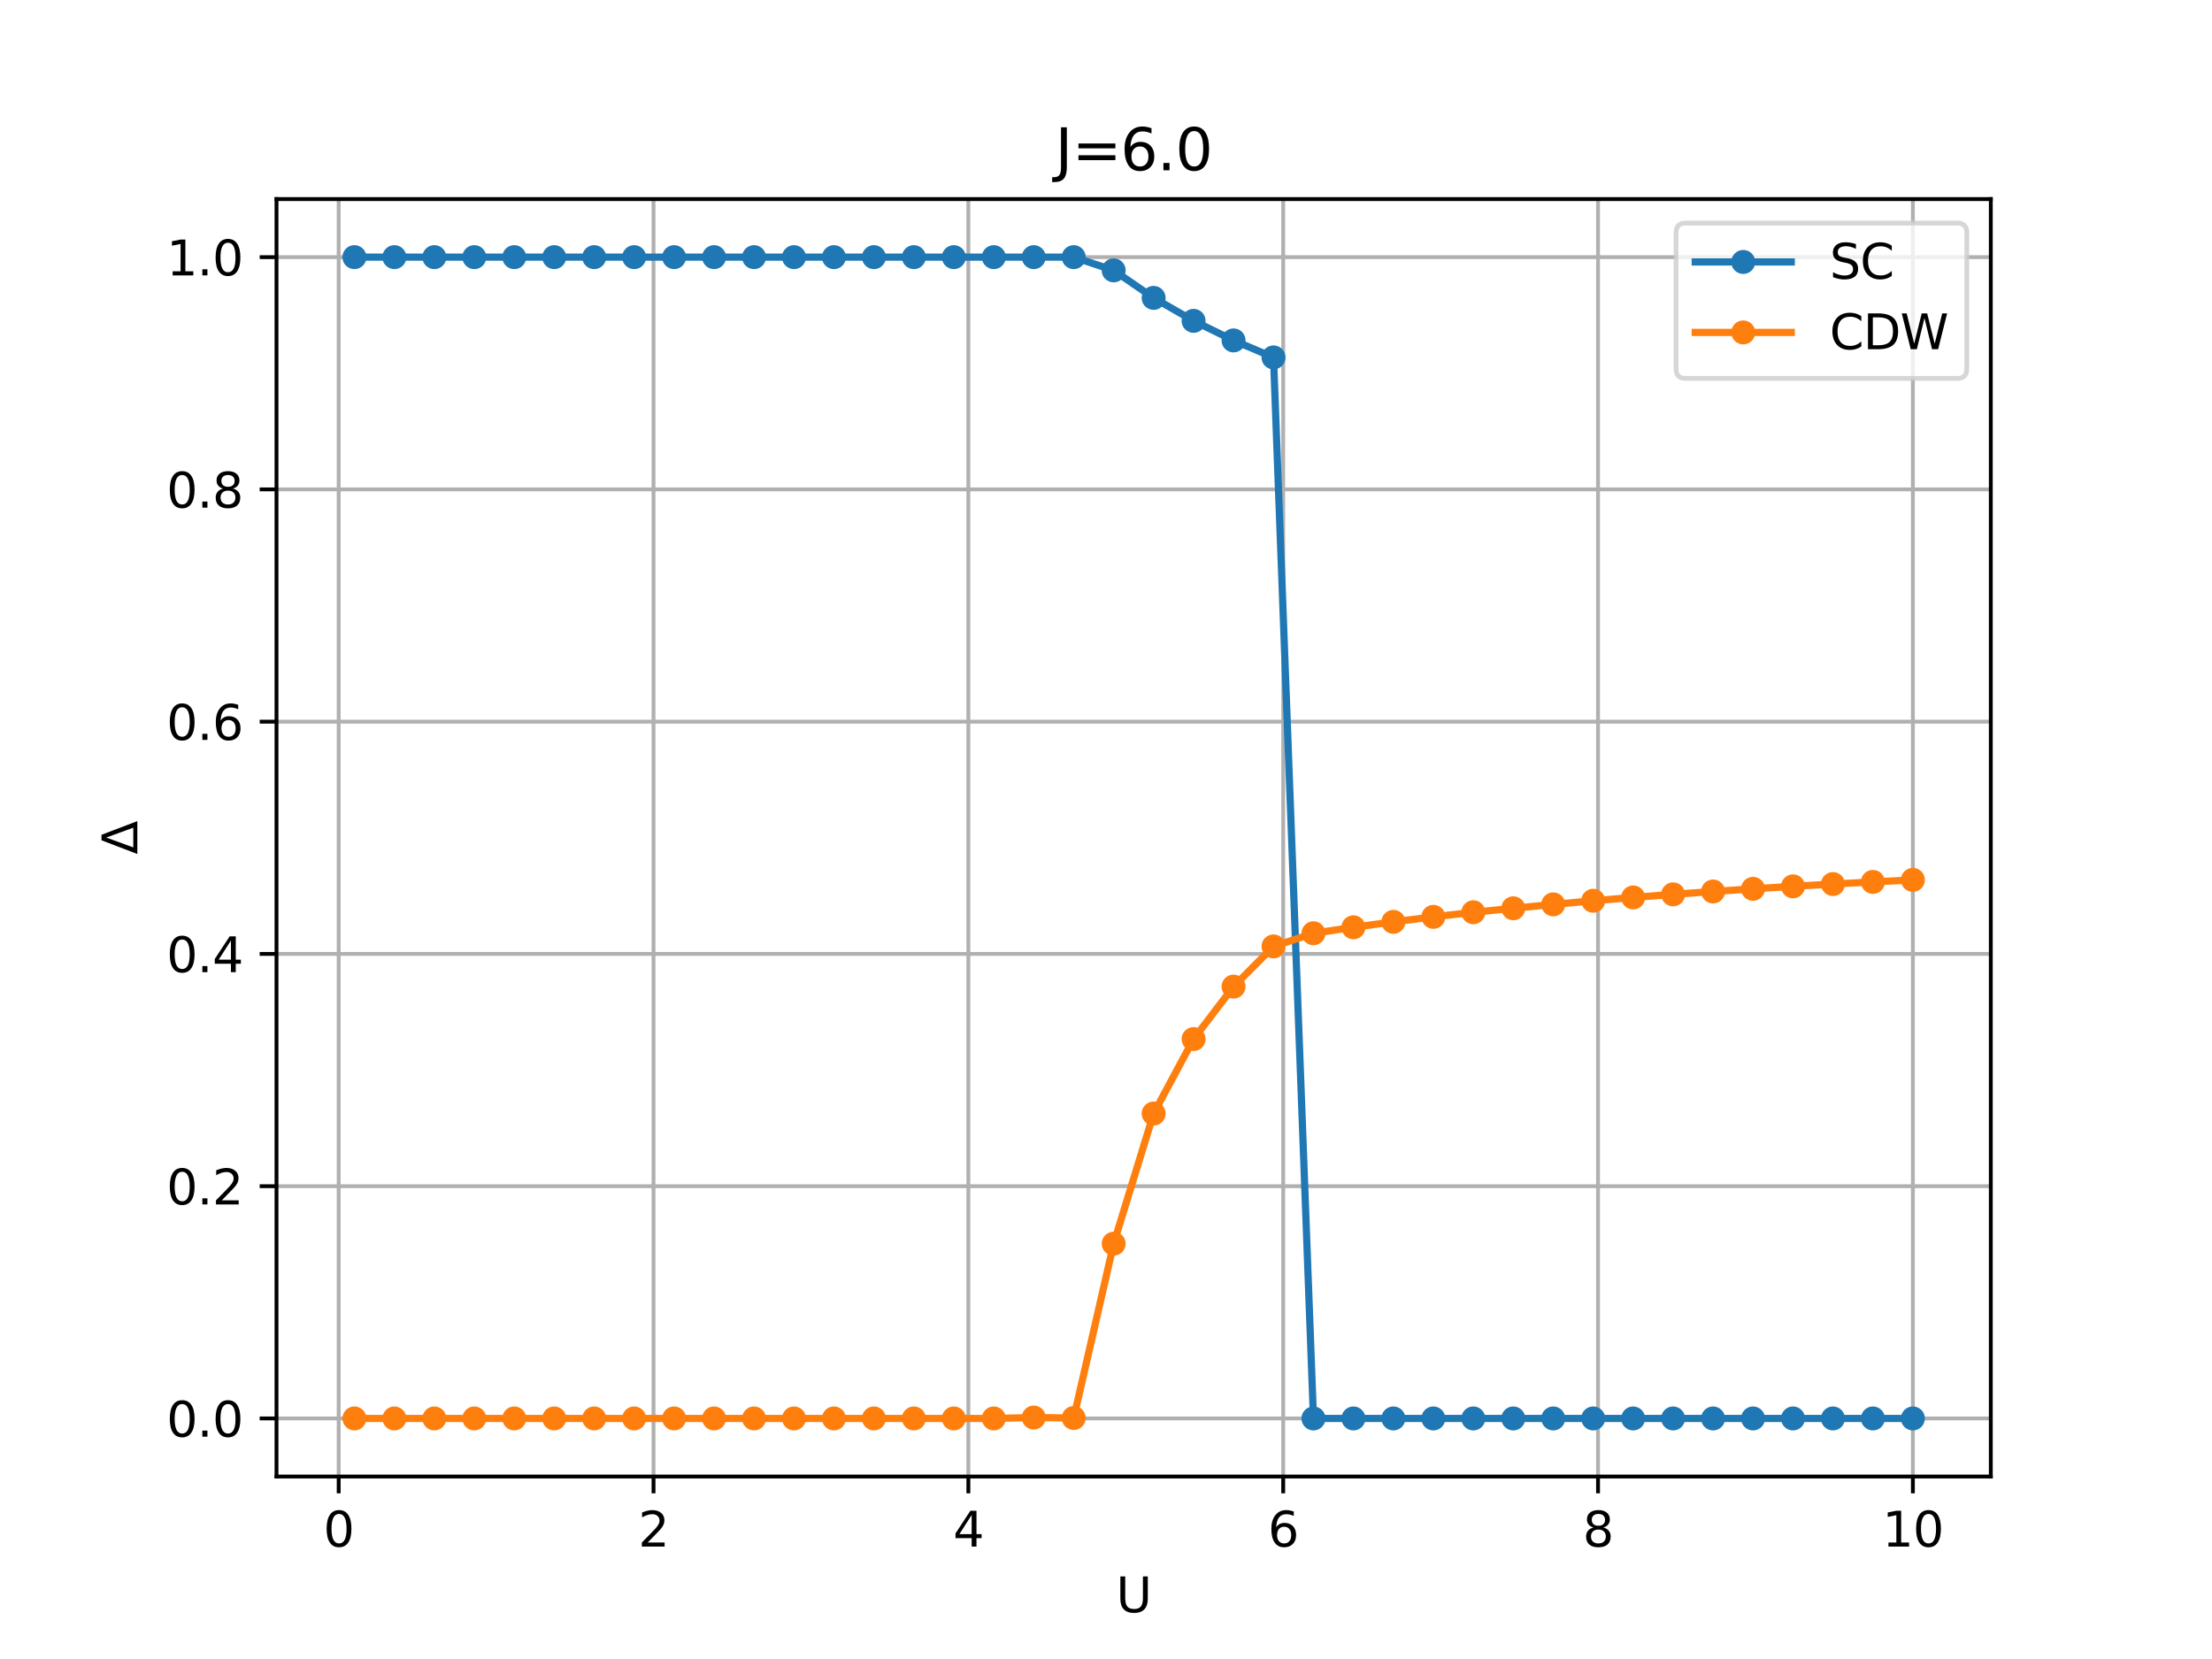 <?xml version="1.0" encoding="utf-8" standalone="no"?>
<!DOCTYPE svg PUBLIC "-//W3C//DTD SVG 1.1//EN"
  "http://www.w3.org/Graphics/SVG/1.1/DTD/svg11.dtd">
<svg xmlns:xlink="http://www.w3.org/1999/xlink" width="460.8pt" height="345.6pt" viewBox="0 0 460.8 345.6" xmlns="http://www.w3.org/2000/svg" version="1.1">
 <defs>
  <style type="text/css">*{stroke-linejoin: round; stroke-linecap: butt}</style>
 </defs>
 <g id="figure_1">
  <g id="patch_1">
   <path d="M 0 345.6 
L 460.8 345.6 
L 460.8 0 
L 0 0 
z
" style="fill: #ffffff"/>
  </g>
  <g id="axes_1">
   <g id="patch_2">
    <path d="M 57.6 307.584 
L 414.72 307.584 
L 414.72 41.472 
L 57.6 41.472 
z
" style="fill: #ffffff"/>
   </g>
   <g id="matplotlib.axis_1">
    <g id="xtick_1">
     <g id="line2d_1">
      <path d="M 70.553 307.584 
L 70.553 41.472 
" clip-path="url(#p5b647728e9)" style="fill: none; stroke: #b0b0b0; stroke-width: 0.8; stroke-linecap: square"/>
     </g>
     <g id="line2d_2">
      <defs>
       <path id="m40d8a19c01" d="M 0 0 
L 0 3.5 
" style="stroke: #000000; stroke-width: 0.8"/>
      </defs>
      <g>
       <use xlink:href="#m40d8a19c01" x="70.553" y="307.584" style="stroke: #000000; stroke-width: 0.8"/>
      </g>
     </g>
     <g id="text_1">
      <!-- 0 -->
      <g transform="translate(67.372 322.182)scale(0.1 -0.1)">
       <defs>
        <path id="DejaVuSans-30" d="M 2034 4250 
Q 1547 4250 1301 3770 
Q 1056 3291 1056 2328 
Q 1056 1369 1301 889 
Q 1547 409 2034 409 
Q 2525 409 2770 889 
Q 3016 1369 3016 2328 
Q 3016 3291 2770 3770 
Q 2525 4250 2034 4250 
z
M 2034 4750 
Q 2819 4750 3233 4129 
Q 3647 3509 3647 2328 
Q 3647 1150 3233 529 
Q 2819 -91 2034 -91 
Q 1250 -91 836 529 
Q 422 1150 422 2328 
Q 422 3509 836 4129 
Q 1250 4750 2034 4750 
z
" transform="scale(0.016)"/>
       </defs>
       <use xlink:href="#DejaVuSans-30"/>
      </g>
     </g>
    </g>
    <g id="xtick_2">
     <g id="line2d_3">
      <path d="M 136.14 307.584 
L 136.14 41.472 
" clip-path="url(#p5b647728e9)" style="fill: none; stroke: #b0b0b0; stroke-width: 0.8; stroke-linecap: square"/>
     </g>
     <g id="line2d_4">
      <g>
       <use xlink:href="#m40d8a19c01" x="136.14" y="307.584" style="stroke: #000000; stroke-width: 0.8"/>
      </g>
     </g>
     <g id="text_2">
      <!-- 2 -->
      <g transform="translate(132.959 322.182)scale(0.1 -0.1)">
       <defs>
        <path id="DejaVuSans-32" d="M 1228 531 
L 3431 531 
L 3431 0 
L 469 0 
L 469 531 
Q 828 903 1448 1529 
Q 2069 2156 2228 2338 
Q 2531 2678 2651 2914 
Q 2772 3150 2772 3378 
Q 2772 3750 2511 3984 
Q 2250 4219 1831 4219 
Q 1534 4219 1204 4116 
Q 875 4013 500 3803 
L 500 4441 
Q 881 4594 1212 4672 
Q 1544 4750 1819 4750 
Q 2544 4750 2975 4387 
Q 3406 4025 3406 3419 
Q 3406 3131 3298 2873 
Q 3191 2616 2906 2266 
Q 2828 2175 2409 1742 
Q 1991 1309 1228 531 
z
" transform="scale(0.016)"/>
       </defs>
       <use xlink:href="#DejaVuSans-32"/>
      </g>
     </g>
    </g>
    <g id="xtick_3">
     <g id="line2d_5">
      <path d="M 201.727 307.584 
L 201.727 41.472 
" clip-path="url(#p5b647728e9)" style="fill: none; stroke: #b0b0b0; stroke-width: 0.8; stroke-linecap: square"/>
     </g>
     <g id="line2d_6">
      <g>
       <use xlink:href="#m40d8a19c01" x="201.727" y="307.584" style="stroke: #000000; stroke-width: 0.8"/>
      </g>
     </g>
     <g id="text_3">
      <!-- 4 -->
      <g transform="translate(198.546 322.182)scale(0.1 -0.1)">
       <defs>
        <path id="DejaVuSans-34" d="M 2419 4116 
L 825 1625 
L 2419 1625 
L 2419 4116 
z
M 2253 4666 
L 3047 4666 
L 3047 1625 
L 3713 1625 
L 3713 1100 
L 3047 1100 
L 3047 0 
L 2419 0 
L 2419 1100 
L 313 1100 
L 313 1709 
L 2253 4666 
z
" transform="scale(0.016)"/>
       </defs>
       <use xlink:href="#DejaVuSans-34"/>
      </g>
     </g>
    </g>
    <g id="xtick_4">
     <g id="line2d_7">
      <path d="M 267.314 307.584 
L 267.314 41.472 
" clip-path="url(#p5b647728e9)" style="fill: none; stroke: #b0b0b0; stroke-width: 0.8; stroke-linecap: square"/>
     </g>
     <g id="line2d_8">
      <g>
       <use xlink:href="#m40d8a19c01" x="267.314" y="307.584" style="stroke: #000000; stroke-width: 0.8"/>
      </g>
     </g>
     <g id="text_4">
      <!-- 6 -->
      <g transform="translate(264.132 322.182)scale(0.1 -0.1)">
       <defs>
        <path id="DejaVuSans-36" d="M 2113 2584 
Q 1688 2584 1439 2293 
Q 1191 2003 1191 1497 
Q 1191 994 1439 701 
Q 1688 409 2113 409 
Q 2538 409 2786 701 
Q 3034 994 3034 1497 
Q 3034 2003 2786 2293 
Q 2538 2584 2113 2584 
z
M 3366 4563 
L 3366 3988 
Q 3128 4100 2886 4159 
Q 2644 4219 2406 4219 
Q 1781 4219 1451 3797 
Q 1122 3375 1075 2522 
Q 1259 2794 1537 2939 
Q 1816 3084 2150 3084 
Q 2853 3084 3261 2657 
Q 3669 2231 3669 1497 
Q 3669 778 3244 343 
Q 2819 -91 2113 -91 
Q 1303 -91 875 529 
Q 447 1150 447 2328 
Q 447 3434 972 4092 
Q 1497 4750 2381 4750 
Q 2619 4750 2861 4703 
Q 3103 4656 3366 4563 
z
" transform="scale(0.016)"/>
       </defs>
       <use xlink:href="#DejaVuSans-36"/>
      </g>
     </g>
    </g>
    <g id="xtick_5">
     <g id="line2d_9">
      <path d="M 332.9 307.584 
L 332.9 41.472 
" clip-path="url(#p5b647728e9)" style="fill: none; stroke: #b0b0b0; stroke-width: 0.8; stroke-linecap: square"/>
     </g>
     <g id="line2d_10">
      <g>
       <use xlink:href="#m40d8a19c01" x="332.9" y="307.584" style="stroke: #000000; stroke-width: 0.8"/>
      </g>
     </g>
     <g id="text_5">
      <!-- 8 -->
      <g transform="translate(329.719 322.182)scale(0.1 -0.1)">
       <defs>
        <path id="DejaVuSans-38" d="M 2034 2216 
Q 1584 2216 1326 1975 
Q 1069 1734 1069 1313 
Q 1069 891 1326 650 
Q 1584 409 2034 409 
Q 2484 409 2743 651 
Q 3003 894 3003 1313 
Q 3003 1734 2745 1975 
Q 2488 2216 2034 2216 
z
M 1403 2484 
Q 997 2584 770 2862 
Q 544 3141 544 3541 
Q 544 4100 942 4425 
Q 1341 4750 2034 4750 
Q 2731 4750 3128 4425 
Q 3525 4100 3525 3541 
Q 3525 3141 3298 2862 
Q 3072 2584 2669 2484 
Q 3125 2378 3379 2068 
Q 3634 1759 3634 1313 
Q 3634 634 3220 271 
Q 2806 -91 2034 -91 
Q 1263 -91 848 271 
Q 434 634 434 1313 
Q 434 1759 690 2068 
Q 947 2378 1403 2484 
z
M 1172 3481 
Q 1172 3119 1398 2916 
Q 1625 2713 2034 2713 
Q 2441 2713 2670 2916 
Q 2900 3119 2900 3481 
Q 2900 3844 2670 4047 
Q 2441 4250 2034 4250 
Q 1625 4250 1398 4047 
Q 1172 3844 1172 3481 
z
" transform="scale(0.016)"/>
       </defs>
       <use xlink:href="#DejaVuSans-38"/>
      </g>
     </g>
    </g>
    <g id="xtick_6">
     <g id="line2d_11">
      <path d="M 398.487 307.584 
L 398.487 41.472 
" clip-path="url(#p5b647728e9)" style="fill: none; stroke: #b0b0b0; stroke-width: 0.8; stroke-linecap: square"/>
     </g>
     <g id="line2d_12">
      <g>
       <use xlink:href="#m40d8a19c01" x="398.487" y="307.584" style="stroke: #000000; stroke-width: 0.8"/>
      </g>
     </g>
     <g id="text_6">
      <!-- 10 -->
      <g transform="translate(392.125 322.182)scale(0.1 -0.1)">
       <defs>
        <path id="DejaVuSans-31" d="M 794 531 
L 1825 531 
L 1825 4091 
L 703 3866 
L 703 4441 
L 1819 4666 
L 2450 4666 
L 2450 531 
L 3481 531 
L 3481 0 
L 794 0 
L 794 531 
z
" transform="scale(0.016)"/>
       </defs>
       <use xlink:href="#DejaVuSans-31"/>
       <use xlink:href="#DejaVuSans-30" x="63.623"/>
      </g>
     </g>
    </g>
    <g id="text_7">
     <!-- U -->
     <g transform="translate(232.501 335.861)scale(0.1 -0.1)">
      <defs>
       <path id="DejaVuSans-55" d="M 556 4666 
L 1191 4666 
L 1191 1831 
Q 1191 1081 1462 751 
Q 1734 422 2344 422 
Q 2950 422 3222 751 
Q 3494 1081 3494 1831 
L 3494 4666 
L 4128 4666 
L 4128 1753 
Q 4128 841 3676 375 
Q 3225 -91 2344 -91 
Q 1459 -91 1007 375 
Q 556 841 556 1753 
L 556 4666 
z
" transform="scale(0.016)"/>
      </defs>
      <use xlink:href="#DejaVuSans-55"/>
     </g>
    </g>
   </g>
   <g id="matplotlib.axis_2">
    <g id="ytick_1">
     <g id="line2d_13">
      <path d="M 57.6 295.488 
L 414.72 295.488 
" clip-path="url(#p5b647728e9)" style="fill: none; stroke: #b0b0b0; stroke-width: 0.8; stroke-linecap: square"/>
     </g>
     <g id="line2d_14">
      <defs>
       <path id="mf5d9e8f3eb" d="M 0 0 
L -3.5 0 
" style="stroke: #000000; stroke-width: 0.8"/>
      </defs>
      <g>
       <use xlink:href="#mf5d9e8f3eb" x="57.6" y="295.488" style="stroke: #000000; stroke-width: 0.8"/>
      </g>
     </g>
     <g id="text_8">
      <!-- 0.0 -->
      <g transform="translate(34.697 299.287)scale(0.1 -0.1)">
       <defs>
        <path id="DejaVuSans-2e" d="M 684 794 
L 1344 794 
L 1344 0 
L 684 0 
L 684 794 
z
" transform="scale(0.016)"/>
       </defs>
       <use xlink:href="#DejaVuSans-30"/>
       <use xlink:href="#DejaVuSans-2e" x="63.623"/>
       <use xlink:href="#DejaVuSans-30" x="95.41"/>
      </g>
     </g>
    </g>
    <g id="ytick_2">
     <g id="line2d_15">
      <path d="M 57.6 247.104 
L 414.72 247.104 
" clip-path="url(#p5b647728e9)" style="fill: none; stroke: #b0b0b0; stroke-width: 0.8; stroke-linecap: square"/>
     </g>
     <g id="line2d_16">
      <g>
       <use xlink:href="#mf5d9e8f3eb" x="57.6" y="247.104" style="stroke: #000000; stroke-width: 0.8"/>
      </g>
     </g>
     <g id="text_9">
      <!-- 0.2 -->
      <g transform="translate(34.697 250.903)scale(0.1 -0.1)">
       <use xlink:href="#DejaVuSans-30"/>
       <use xlink:href="#DejaVuSans-2e" x="63.623"/>
       <use xlink:href="#DejaVuSans-32" x="95.41"/>
      </g>
     </g>
    </g>
    <g id="ytick_3">
     <g id="line2d_17">
      <path d="M 57.6 198.72 
L 414.72 198.72 
" clip-path="url(#p5b647728e9)" style="fill: none; stroke: #b0b0b0; stroke-width: 0.8; stroke-linecap: square"/>
     </g>
     <g id="line2d_18">
      <g>
       <use xlink:href="#mf5d9e8f3eb" x="57.6" y="198.72" style="stroke: #000000; stroke-width: 0.8"/>
      </g>
     </g>
     <g id="text_10">
      <!-- 0.4 -->
      <g transform="translate(34.697 202.519)scale(0.1 -0.1)">
       <use xlink:href="#DejaVuSans-30"/>
       <use xlink:href="#DejaVuSans-2e" x="63.623"/>
       <use xlink:href="#DejaVuSans-34" x="95.41"/>
      </g>
     </g>
    </g>
    <g id="ytick_4">
     <g id="line2d_19">
      <path d="M 57.6 150.336 
L 414.72 150.336 
" clip-path="url(#p5b647728e9)" style="fill: none; stroke: #b0b0b0; stroke-width: 0.8; stroke-linecap: square"/>
     </g>
     <g id="line2d_20">
      <g>
       <use xlink:href="#mf5d9e8f3eb" x="57.6" y="150.336" style="stroke: #000000; stroke-width: 0.8"/>
      </g>
     </g>
     <g id="text_11">
      <!-- 0.6 -->
      <g transform="translate(34.697 154.135)scale(0.1 -0.1)">
       <use xlink:href="#DejaVuSans-30"/>
       <use xlink:href="#DejaVuSans-2e" x="63.623"/>
       <use xlink:href="#DejaVuSans-36" x="95.41"/>
      </g>
     </g>
    </g>
    <g id="ytick_5">
     <g id="line2d_21">
      <path d="M 57.6 101.952 
L 414.72 101.952 
" clip-path="url(#p5b647728e9)" style="fill: none; stroke: #b0b0b0; stroke-width: 0.8; stroke-linecap: square"/>
     </g>
     <g id="line2d_22">
      <g>
       <use xlink:href="#mf5d9e8f3eb" x="57.6" y="101.952" style="stroke: #000000; stroke-width: 0.8"/>
      </g>
     </g>
     <g id="text_12">
      <!-- 0.8 -->
      <g transform="translate(34.697 105.751)scale(0.1 -0.1)">
       <use xlink:href="#DejaVuSans-30"/>
       <use xlink:href="#DejaVuSans-2e" x="63.623"/>
       <use xlink:href="#DejaVuSans-38" x="95.41"/>
      </g>
     </g>
    </g>
    <g id="ytick_6">
     <g id="line2d_23">
      <path d="M 57.6 53.568 
L 414.72 53.568 
" clip-path="url(#p5b647728e9)" style="fill: none; stroke: #b0b0b0; stroke-width: 0.8; stroke-linecap: square"/>
     </g>
     <g id="line2d_24">
      <g>
       <use xlink:href="#mf5d9e8f3eb" x="57.6" y="53.568" style="stroke: #000000; stroke-width: 0.8"/>
      </g>
     </g>
     <g id="text_13">
      <!-- 1.0 -->
      <g transform="translate(34.697 57.367)scale(0.1 -0.1)">
       <use xlink:href="#DejaVuSans-31"/>
       <use xlink:href="#DejaVuSans-2e" x="63.623"/>
       <use xlink:href="#DejaVuSans-30" x="95.41"/>
      </g>
     </g>
    </g>
    <g id="text_14">
     <!-- $\Delta$ -->
     <g transform="translate(28.617 177.978)rotate(-90)scale(0.1 -0.1)">
      <defs>
       <path id="DejaVuSans-394" d="M 2188 4044 
L 906 525 
L 3472 525 
L 2188 4044 
z
M 50 0 
L 1831 4666 
L 2547 4666 
L 4325 0 
L 50 0 
z
" transform="scale(0.016)"/>
      </defs>
      <use xlink:href="#DejaVuSans-394" transform="translate(0 0.094)"/>
     </g>
    </g>
   </g>
   <g id="line2d_25">
    <path d="M 73.833 53.568 
L 82.157 53.568 
L 90.482 53.568 
L 98.806 53.568 
L 107.131 53.568 
L 115.455 53.568 
L 123.78 53.568 
L 132.104 53.568 
L 140.429 53.568 
L 148.753 53.568 
L 157.077 53.568 
L 165.402 53.568 
L 173.726 53.568 
L 182.051 53.568 
L 190.375 53.568 
L 198.7 53.568 
L 207.024 53.568 
L 215.349 53.568 
L 223.673 53.568 
L 231.998 56.323 
L 240.322 62.057 
L 248.647 66.841 
L 256.971 70.917 
L 265.296 74.455 
L 273.62 295.488 
L 281.945 295.488 
L 290.269 295.488 
L 298.594 295.488 
L 306.918 295.488 
L 315.243 295.488 
L 323.567 295.488 
L 331.891 295.488 
L 340.216 295.488 
L 348.54 295.488 
L 356.865 295.488 
L 365.189 295.488 
L 373.514 295.488 
L 381.838 295.488 
L 390.163 295.488 
L 398.487 295.488 
" clip-path="url(#p5b647728e9)" style="fill: none; stroke: #1f77b4; stroke-width: 1.5; stroke-linecap: square"/>
    <defs>
     <path id="m8728134112" d="M 0 2 
C 0.53 2 1.039 1.789 1.414 1.414 
C 1.789 1.039 2 0.53 2 0 
C 2 -0.53 1.789 -1.039 1.414 -1.414 
C 1.039 -1.789 0.53 -2 0 -2 
C -0.53 -2 -1.039 -1.789 -1.414 -1.414 
C -1.789 -1.039 -2 -0.53 -2 0 
C -2 0.53 -1.789 1.039 -1.414 1.414 
C -1.039 1.789 -0.53 2 0 2 
z
" style="stroke: #1f77b4"/>
    </defs>
    <g clip-path="url(#p5b647728e9)">
     <use xlink:href="#m8728134112" x="73.833" y="53.568" style="fill: #1f77b4; stroke: #1f77b4"/>
     <use xlink:href="#m8728134112" x="82.157" y="53.568" style="fill: #1f77b4; stroke: #1f77b4"/>
     <use xlink:href="#m8728134112" x="90.482" y="53.568" style="fill: #1f77b4; stroke: #1f77b4"/>
     <use xlink:href="#m8728134112" x="98.806" y="53.568" style="fill: #1f77b4; stroke: #1f77b4"/>
     <use xlink:href="#m8728134112" x="107.131" y="53.568" style="fill: #1f77b4; stroke: #1f77b4"/>
     <use xlink:href="#m8728134112" x="115.455" y="53.568" style="fill: #1f77b4; stroke: #1f77b4"/>
     <use xlink:href="#m8728134112" x="123.78" y="53.568" style="fill: #1f77b4; stroke: #1f77b4"/>
     <use xlink:href="#m8728134112" x="132.104" y="53.568" style="fill: #1f77b4; stroke: #1f77b4"/>
     <use xlink:href="#m8728134112" x="140.429" y="53.568" style="fill: #1f77b4; stroke: #1f77b4"/>
     <use xlink:href="#m8728134112" x="148.753" y="53.568" style="fill: #1f77b4; stroke: #1f77b4"/>
     <use xlink:href="#m8728134112" x="157.077" y="53.568" style="fill: #1f77b4; stroke: #1f77b4"/>
     <use xlink:href="#m8728134112" x="165.402" y="53.568" style="fill: #1f77b4; stroke: #1f77b4"/>
     <use xlink:href="#m8728134112" x="173.726" y="53.568" style="fill: #1f77b4; stroke: #1f77b4"/>
     <use xlink:href="#m8728134112" x="182.051" y="53.568" style="fill: #1f77b4; stroke: #1f77b4"/>
     <use xlink:href="#m8728134112" x="190.375" y="53.568" style="fill: #1f77b4; stroke: #1f77b4"/>
     <use xlink:href="#m8728134112" x="198.7" y="53.568" style="fill: #1f77b4; stroke: #1f77b4"/>
     <use xlink:href="#m8728134112" x="207.024" y="53.568" style="fill: #1f77b4; stroke: #1f77b4"/>
     <use xlink:href="#m8728134112" x="215.349" y="53.568" style="fill: #1f77b4; stroke: #1f77b4"/>
     <use xlink:href="#m8728134112" x="223.673" y="53.568" style="fill: #1f77b4; stroke: #1f77b4"/>
     <use xlink:href="#m8728134112" x="231.998" y="56.323" style="fill: #1f77b4; stroke: #1f77b4"/>
     <use xlink:href="#m8728134112" x="240.322" y="62.057" style="fill: #1f77b4; stroke: #1f77b4"/>
     <use xlink:href="#m8728134112" x="248.647" y="66.841" style="fill: #1f77b4; stroke: #1f77b4"/>
     <use xlink:href="#m8728134112" x="256.971" y="70.917" style="fill: #1f77b4; stroke: #1f77b4"/>
     <use xlink:href="#m8728134112" x="265.296" y="74.455" style="fill: #1f77b4; stroke: #1f77b4"/>
     <use xlink:href="#m8728134112" x="273.62" y="295.488" style="fill: #1f77b4; stroke: #1f77b4"/>
     <use xlink:href="#m8728134112" x="281.945" y="295.488" style="fill: #1f77b4; stroke: #1f77b4"/>
     <use xlink:href="#m8728134112" x="290.269" y="295.488" style="fill: #1f77b4; stroke: #1f77b4"/>
     <use xlink:href="#m8728134112" x="298.594" y="295.488" style="fill: #1f77b4; stroke: #1f77b4"/>
     <use xlink:href="#m8728134112" x="306.918" y="295.488" style="fill: #1f77b4; stroke: #1f77b4"/>
     <use xlink:href="#m8728134112" x="315.243" y="295.488" style="fill: #1f77b4; stroke: #1f77b4"/>
     <use xlink:href="#m8728134112" x="323.567" y="295.488" style="fill: #1f77b4; stroke: #1f77b4"/>
     <use xlink:href="#m8728134112" x="331.891" y="295.488" style="fill: #1f77b4; stroke: #1f77b4"/>
     <use xlink:href="#m8728134112" x="340.216" y="295.488" style="fill: #1f77b4; stroke: #1f77b4"/>
     <use xlink:href="#m8728134112" x="348.54" y="295.488" style="fill: #1f77b4; stroke: #1f77b4"/>
     <use xlink:href="#m8728134112" x="356.865" y="295.488" style="fill: #1f77b4; stroke: #1f77b4"/>
     <use xlink:href="#m8728134112" x="365.189" y="295.488" style="fill: #1f77b4; stroke: #1f77b4"/>
     <use xlink:href="#m8728134112" x="373.514" y="295.488" style="fill: #1f77b4; stroke: #1f77b4"/>
     <use xlink:href="#m8728134112" x="381.838" y="295.488" style="fill: #1f77b4; stroke: #1f77b4"/>
     <use xlink:href="#m8728134112" x="390.163" y="295.488" style="fill: #1f77b4; stroke: #1f77b4"/>
     <use xlink:href="#m8728134112" x="398.487" y="295.488" style="fill: #1f77b4; stroke: #1f77b4"/>
    </g>
   </g>
   <g id="line2d_26">
    <path d="M 73.833 295.488 
L 82.157 295.488 
L 90.482 295.488 
L 98.806 295.488 
L 107.131 295.488 
L 115.455 295.488 
L 123.78 295.488 
L 132.104 295.488 
L 140.429 295.488 
L 148.753 295.488 
L 157.077 295.488 
L 165.402 295.488 
L 173.726 295.488 
L 182.051 295.488 
L 190.375 295.488 
L 198.7 295.488 
L 207.024 295.488 
L 215.349 295.299 
L 223.673 295.393 
L 231.998 259.084 
L 240.322 231.966 
L 248.647 216.457 
L 256.971 205.526 
L 265.296 197.154 
L 273.62 194.415 
L 281.945 193.173 
L 290.269 192.038 
L 298.594 190.997 
L 306.918 190.042 
L 315.243 189.212 
L 323.567 188.398 
L 331.891 187.646 
L 340.216 186.952 
L 348.54 186.309 
L 356.865 185.712 
L 365.189 185.159 
L 373.514 184.643 
L 381.838 184.164 
L 390.163 183.716 
L 398.487 183.298 
" clip-path="url(#p5b647728e9)" style="fill: none; stroke: #ff7f0e; stroke-width: 1.5; stroke-linecap: square"/>
    <defs>
     <path id="m70ae4fb1ea" d="M 0 2 
C 0.53 2 1.039 1.789 1.414 1.414 
C 1.789 1.039 2 0.53 2 0 
C 2 -0.53 1.789 -1.039 1.414 -1.414 
C 1.039 -1.789 0.53 -2 0 -2 
C -0.53 -2 -1.039 -1.789 -1.414 -1.414 
C -1.789 -1.039 -2 -0.53 -2 0 
C -2 0.53 -1.789 1.039 -1.414 1.414 
C -1.039 1.789 -0.53 2 0 2 
z
" style="stroke: #ff7f0e"/>
    </defs>
    <g clip-path="url(#p5b647728e9)">
     <use xlink:href="#m70ae4fb1ea" x="73.833" y="295.488" style="fill: #ff7f0e; stroke: #ff7f0e"/>
     <use xlink:href="#m70ae4fb1ea" x="82.157" y="295.488" style="fill: #ff7f0e; stroke: #ff7f0e"/>
     <use xlink:href="#m70ae4fb1ea" x="90.482" y="295.488" style="fill: #ff7f0e; stroke: #ff7f0e"/>
     <use xlink:href="#m70ae4fb1ea" x="98.806" y="295.488" style="fill: #ff7f0e; stroke: #ff7f0e"/>
     <use xlink:href="#m70ae4fb1ea" x="107.131" y="295.488" style="fill: #ff7f0e; stroke: #ff7f0e"/>
     <use xlink:href="#m70ae4fb1ea" x="115.455" y="295.488" style="fill: #ff7f0e; stroke: #ff7f0e"/>
     <use xlink:href="#m70ae4fb1ea" x="123.78" y="295.488" style="fill: #ff7f0e; stroke: #ff7f0e"/>
     <use xlink:href="#m70ae4fb1ea" x="132.104" y="295.488" style="fill: #ff7f0e; stroke: #ff7f0e"/>
     <use xlink:href="#m70ae4fb1ea" x="140.429" y="295.488" style="fill: #ff7f0e; stroke: #ff7f0e"/>
     <use xlink:href="#m70ae4fb1ea" x="148.753" y="295.488" style="fill: #ff7f0e; stroke: #ff7f0e"/>
     <use xlink:href="#m70ae4fb1ea" x="157.077" y="295.488" style="fill: #ff7f0e; stroke: #ff7f0e"/>
     <use xlink:href="#m70ae4fb1ea" x="165.402" y="295.488" style="fill: #ff7f0e; stroke: #ff7f0e"/>
     <use xlink:href="#m70ae4fb1ea" x="173.726" y="295.488" style="fill: #ff7f0e; stroke: #ff7f0e"/>
     <use xlink:href="#m70ae4fb1ea" x="182.051" y="295.488" style="fill: #ff7f0e; stroke: #ff7f0e"/>
     <use xlink:href="#m70ae4fb1ea" x="190.375" y="295.488" style="fill: #ff7f0e; stroke: #ff7f0e"/>
     <use xlink:href="#m70ae4fb1ea" x="198.7" y="295.488" style="fill: #ff7f0e; stroke: #ff7f0e"/>
     <use xlink:href="#m70ae4fb1ea" x="207.024" y="295.488" style="fill: #ff7f0e; stroke: #ff7f0e"/>
     <use xlink:href="#m70ae4fb1ea" x="215.349" y="295.299" style="fill: #ff7f0e; stroke: #ff7f0e"/>
     <use xlink:href="#m70ae4fb1ea" x="223.673" y="295.393" style="fill: #ff7f0e; stroke: #ff7f0e"/>
     <use xlink:href="#m70ae4fb1ea" x="231.998" y="259.084" style="fill: #ff7f0e; stroke: #ff7f0e"/>
     <use xlink:href="#m70ae4fb1ea" x="240.322" y="231.966" style="fill: #ff7f0e; stroke: #ff7f0e"/>
     <use xlink:href="#m70ae4fb1ea" x="248.647" y="216.457" style="fill: #ff7f0e; stroke: #ff7f0e"/>
     <use xlink:href="#m70ae4fb1ea" x="256.971" y="205.526" style="fill: #ff7f0e; stroke: #ff7f0e"/>
     <use xlink:href="#m70ae4fb1ea" x="265.296" y="197.154" style="fill: #ff7f0e; stroke: #ff7f0e"/>
     <use xlink:href="#m70ae4fb1ea" x="273.62" y="194.415" style="fill: #ff7f0e; stroke: #ff7f0e"/>
     <use xlink:href="#m70ae4fb1ea" x="281.945" y="193.173" style="fill: #ff7f0e; stroke: #ff7f0e"/>
     <use xlink:href="#m70ae4fb1ea" x="290.269" y="192.038" style="fill: #ff7f0e; stroke: #ff7f0e"/>
     <use xlink:href="#m70ae4fb1ea" x="298.594" y="190.997" style="fill: #ff7f0e; stroke: #ff7f0e"/>
     <use xlink:href="#m70ae4fb1ea" x="306.918" y="190.042" style="fill: #ff7f0e; stroke: #ff7f0e"/>
     <use xlink:href="#m70ae4fb1ea" x="315.243" y="189.212" style="fill: #ff7f0e; stroke: #ff7f0e"/>
     <use xlink:href="#m70ae4fb1ea" x="323.567" y="188.398" style="fill: #ff7f0e; stroke: #ff7f0e"/>
     <use xlink:href="#m70ae4fb1ea" x="331.891" y="187.646" style="fill: #ff7f0e; stroke: #ff7f0e"/>
     <use xlink:href="#m70ae4fb1ea" x="340.216" y="186.952" style="fill: #ff7f0e; stroke: #ff7f0e"/>
     <use xlink:href="#m70ae4fb1ea" x="348.54" y="186.309" style="fill: #ff7f0e; stroke: #ff7f0e"/>
     <use xlink:href="#m70ae4fb1ea" x="356.865" y="185.712" style="fill: #ff7f0e; stroke: #ff7f0e"/>
     <use xlink:href="#m70ae4fb1ea" x="365.189" y="185.159" style="fill: #ff7f0e; stroke: #ff7f0e"/>
     <use xlink:href="#m70ae4fb1ea" x="373.514" y="184.643" style="fill: #ff7f0e; stroke: #ff7f0e"/>
     <use xlink:href="#m70ae4fb1ea" x="381.838" y="184.164" style="fill: #ff7f0e; stroke: #ff7f0e"/>
     <use xlink:href="#m70ae4fb1ea" x="390.163" y="183.716" style="fill: #ff7f0e; stroke: #ff7f0e"/>
     <use xlink:href="#m70ae4fb1ea" x="398.487" y="183.298" style="fill: #ff7f0e; stroke: #ff7f0e"/>
    </g>
   </g>
   <g id="patch_3">
    <path d="M 57.6 307.584 
L 57.6 41.472 
" style="fill: none; stroke: #000000; stroke-width: 0.8; stroke-linejoin: miter; stroke-linecap: square"/>
   </g>
   <g id="patch_4">
    <path d="M 414.72 307.584 
L 414.72 41.472 
" style="fill: none; stroke: #000000; stroke-width: 0.8; stroke-linejoin: miter; stroke-linecap: square"/>
   </g>
   <g id="patch_5">
    <path d="M 57.6 307.584 
L 414.72 307.584 
" style="fill: none; stroke: #000000; stroke-width: 0.8; stroke-linejoin: miter; stroke-linecap: square"/>
   </g>
   <g id="patch_6">
    <path d="M 57.6 41.472 
L 414.72 41.472 
" style="fill: none; stroke: #000000; stroke-width: 0.8; stroke-linejoin: miter; stroke-linecap: square"/>
   </g>
   <g id="text_15">
    <!-- J=6.0 -->
    <g transform="translate(219.82 35.472)scale(0.12 -0.12)">
     <defs>
      <path id="DejaVuSans-4a" d="M 628 4666 
L 1259 4666 
L 1259 325 
Q 1259 -519 939 -900 
Q 619 -1281 -91 -1281 
L -331 -1281 
L -331 -750 
L -134 -750 
Q 284 -750 456 -515 
Q 628 -281 628 325 
L 628 4666 
z
" transform="scale(0.016)"/>
      <path id="DejaVuSans-3d" d="M 678 2906 
L 4684 2906 
L 4684 2381 
L 678 2381 
L 678 2906 
z
M 678 1631 
L 4684 1631 
L 4684 1100 
L 678 1100 
L 678 1631 
z
" transform="scale(0.016)"/>
     </defs>
     <use xlink:href="#DejaVuSans-4a"/>
     <use xlink:href="#DejaVuSans-3d" x="29.492"/>
     <use xlink:href="#DejaVuSans-36" x="113.281"/>
     <use xlink:href="#DejaVuSans-2e" x="176.904"/>
     <use xlink:href="#DejaVuSans-30" x="208.691"/>
    </g>
   </g>
   <g id="legend_1">
    <g id="patch_7">
     <path d="M 351.15 78.828 
L 407.72 78.828 
Q 409.72 78.828 409.72 76.828 
L 409.72 48.472 
Q 409.72 46.472 407.72 46.472 
L 351.15 46.472 
Q 349.15 46.472 349.15 48.472 
L 349.15 76.828 
Q 349.15 78.828 351.15 78.828 
z
" style="fill: #ffffff; opacity: 0.8; stroke: #cccccc; stroke-linejoin: miter"/>
    </g>
    <g id="line2d_27">
     <path d="M 353.15 54.57 
L 363.15 54.57 
L 373.15 54.57 
" style="fill: none; stroke: #1f77b4; stroke-width: 1.5; stroke-linecap: square"/>
     <g>
      <use xlink:href="#m8728134112" x="363.15" y="54.57" style="fill: #1f77b4; stroke: #1f77b4"/>
     </g>
    </g>
    <g id="text_16">
     <!-- SC -->
     <g transform="translate(381.15 58.07)scale(0.1 -0.1)">
      <defs>
       <path id="DejaVuSans-53" d="M 3425 4513 
L 3425 3897 
Q 3066 4069 2747 4153 
Q 2428 4238 2131 4238 
Q 1616 4238 1336 4038 
Q 1056 3838 1056 3469 
Q 1056 3159 1242 3001 
Q 1428 2844 1947 2747 
L 2328 2669 
Q 3034 2534 3370 2195 
Q 3706 1856 3706 1288 
Q 3706 609 3251 259 
Q 2797 -91 1919 -91 
Q 1588 -91 1214 -16 
Q 841 59 441 206 
L 441 856 
Q 825 641 1194 531 
Q 1563 422 1919 422 
Q 2459 422 2753 634 
Q 3047 847 3047 1241 
Q 3047 1584 2836 1778 
Q 2625 1972 2144 2069 
L 1759 2144 
Q 1053 2284 737 2584 
Q 422 2884 422 3419 
Q 422 4038 858 4394 
Q 1294 4750 2059 4750 
Q 2388 4750 2728 4690 
Q 3069 4631 3425 4513 
z
" transform="scale(0.016)"/>
       <path id="DejaVuSans-43" d="M 4122 4306 
L 4122 3641 
Q 3803 3938 3442 4084 
Q 3081 4231 2675 4231 
Q 1875 4231 1450 3742 
Q 1025 3253 1025 2328 
Q 1025 1406 1450 917 
Q 1875 428 2675 428 
Q 3081 428 3442 575 
Q 3803 722 4122 1019 
L 4122 359 
Q 3791 134 3420 21 
Q 3050 -91 2638 -91 
Q 1578 -91 968 557 
Q 359 1206 359 2328 
Q 359 3453 968 4101 
Q 1578 4750 2638 4750 
Q 3056 4750 3426 4639 
Q 3797 4528 4122 4306 
z
" transform="scale(0.016)"/>
      </defs>
      <use xlink:href="#DejaVuSans-53"/>
      <use xlink:href="#DejaVuSans-43" x="63.477"/>
     </g>
    </g>
    <g id="line2d_28">
     <path d="M 353.15 69.249 
L 363.15 69.249 
L 373.15 69.249 
" style="fill: none; stroke: #ff7f0e; stroke-width: 1.5; stroke-linecap: square"/>
     <g>
      <use xlink:href="#m70ae4fb1ea" x="363.15" y="69.249" style="fill: #ff7f0e; stroke: #ff7f0e"/>
     </g>
    </g>
    <g id="text_17">
     <!-- CDW -->
     <g transform="translate(381.15 72.749)scale(0.1 -0.1)">
      <defs>
       <path id="DejaVuSans-44" d="M 1259 4147 
L 1259 519 
L 2022 519 
Q 2988 519 3436 956 
Q 3884 1394 3884 2338 
Q 3884 3275 3436 3711 
Q 2988 4147 2022 4147 
L 1259 4147 
z
M 628 4666 
L 1925 4666 
Q 3281 4666 3915 4102 
Q 4550 3538 4550 2338 
Q 4550 1131 3912 565 
Q 3275 0 1925 0 
L 628 0 
L 628 4666 
z
" transform="scale(0.016)"/>
       <path id="DejaVuSans-57" d="M 213 4666 
L 850 4666 
L 1831 722 
L 2809 4666 
L 3519 4666 
L 4500 722 
L 5478 4666 
L 6119 4666 
L 4947 0 
L 4153 0 
L 3169 4050 
L 2175 0 
L 1381 0 
L 213 4666 
z
" transform="scale(0.016)"/>
      </defs>
      <use xlink:href="#DejaVuSans-43"/>
      <use xlink:href="#DejaVuSans-44" x="69.824"/>
      <use xlink:href="#DejaVuSans-57" x="146.826"/>
     </g>
    </g>
   </g>
  </g>
 </g>
 <defs>
  <clipPath id="p5b647728e9">
   <rect x="57.6" y="41.472" width="357.12" height="266.112"/>
  </clipPath>
 </defs>
</svg>
